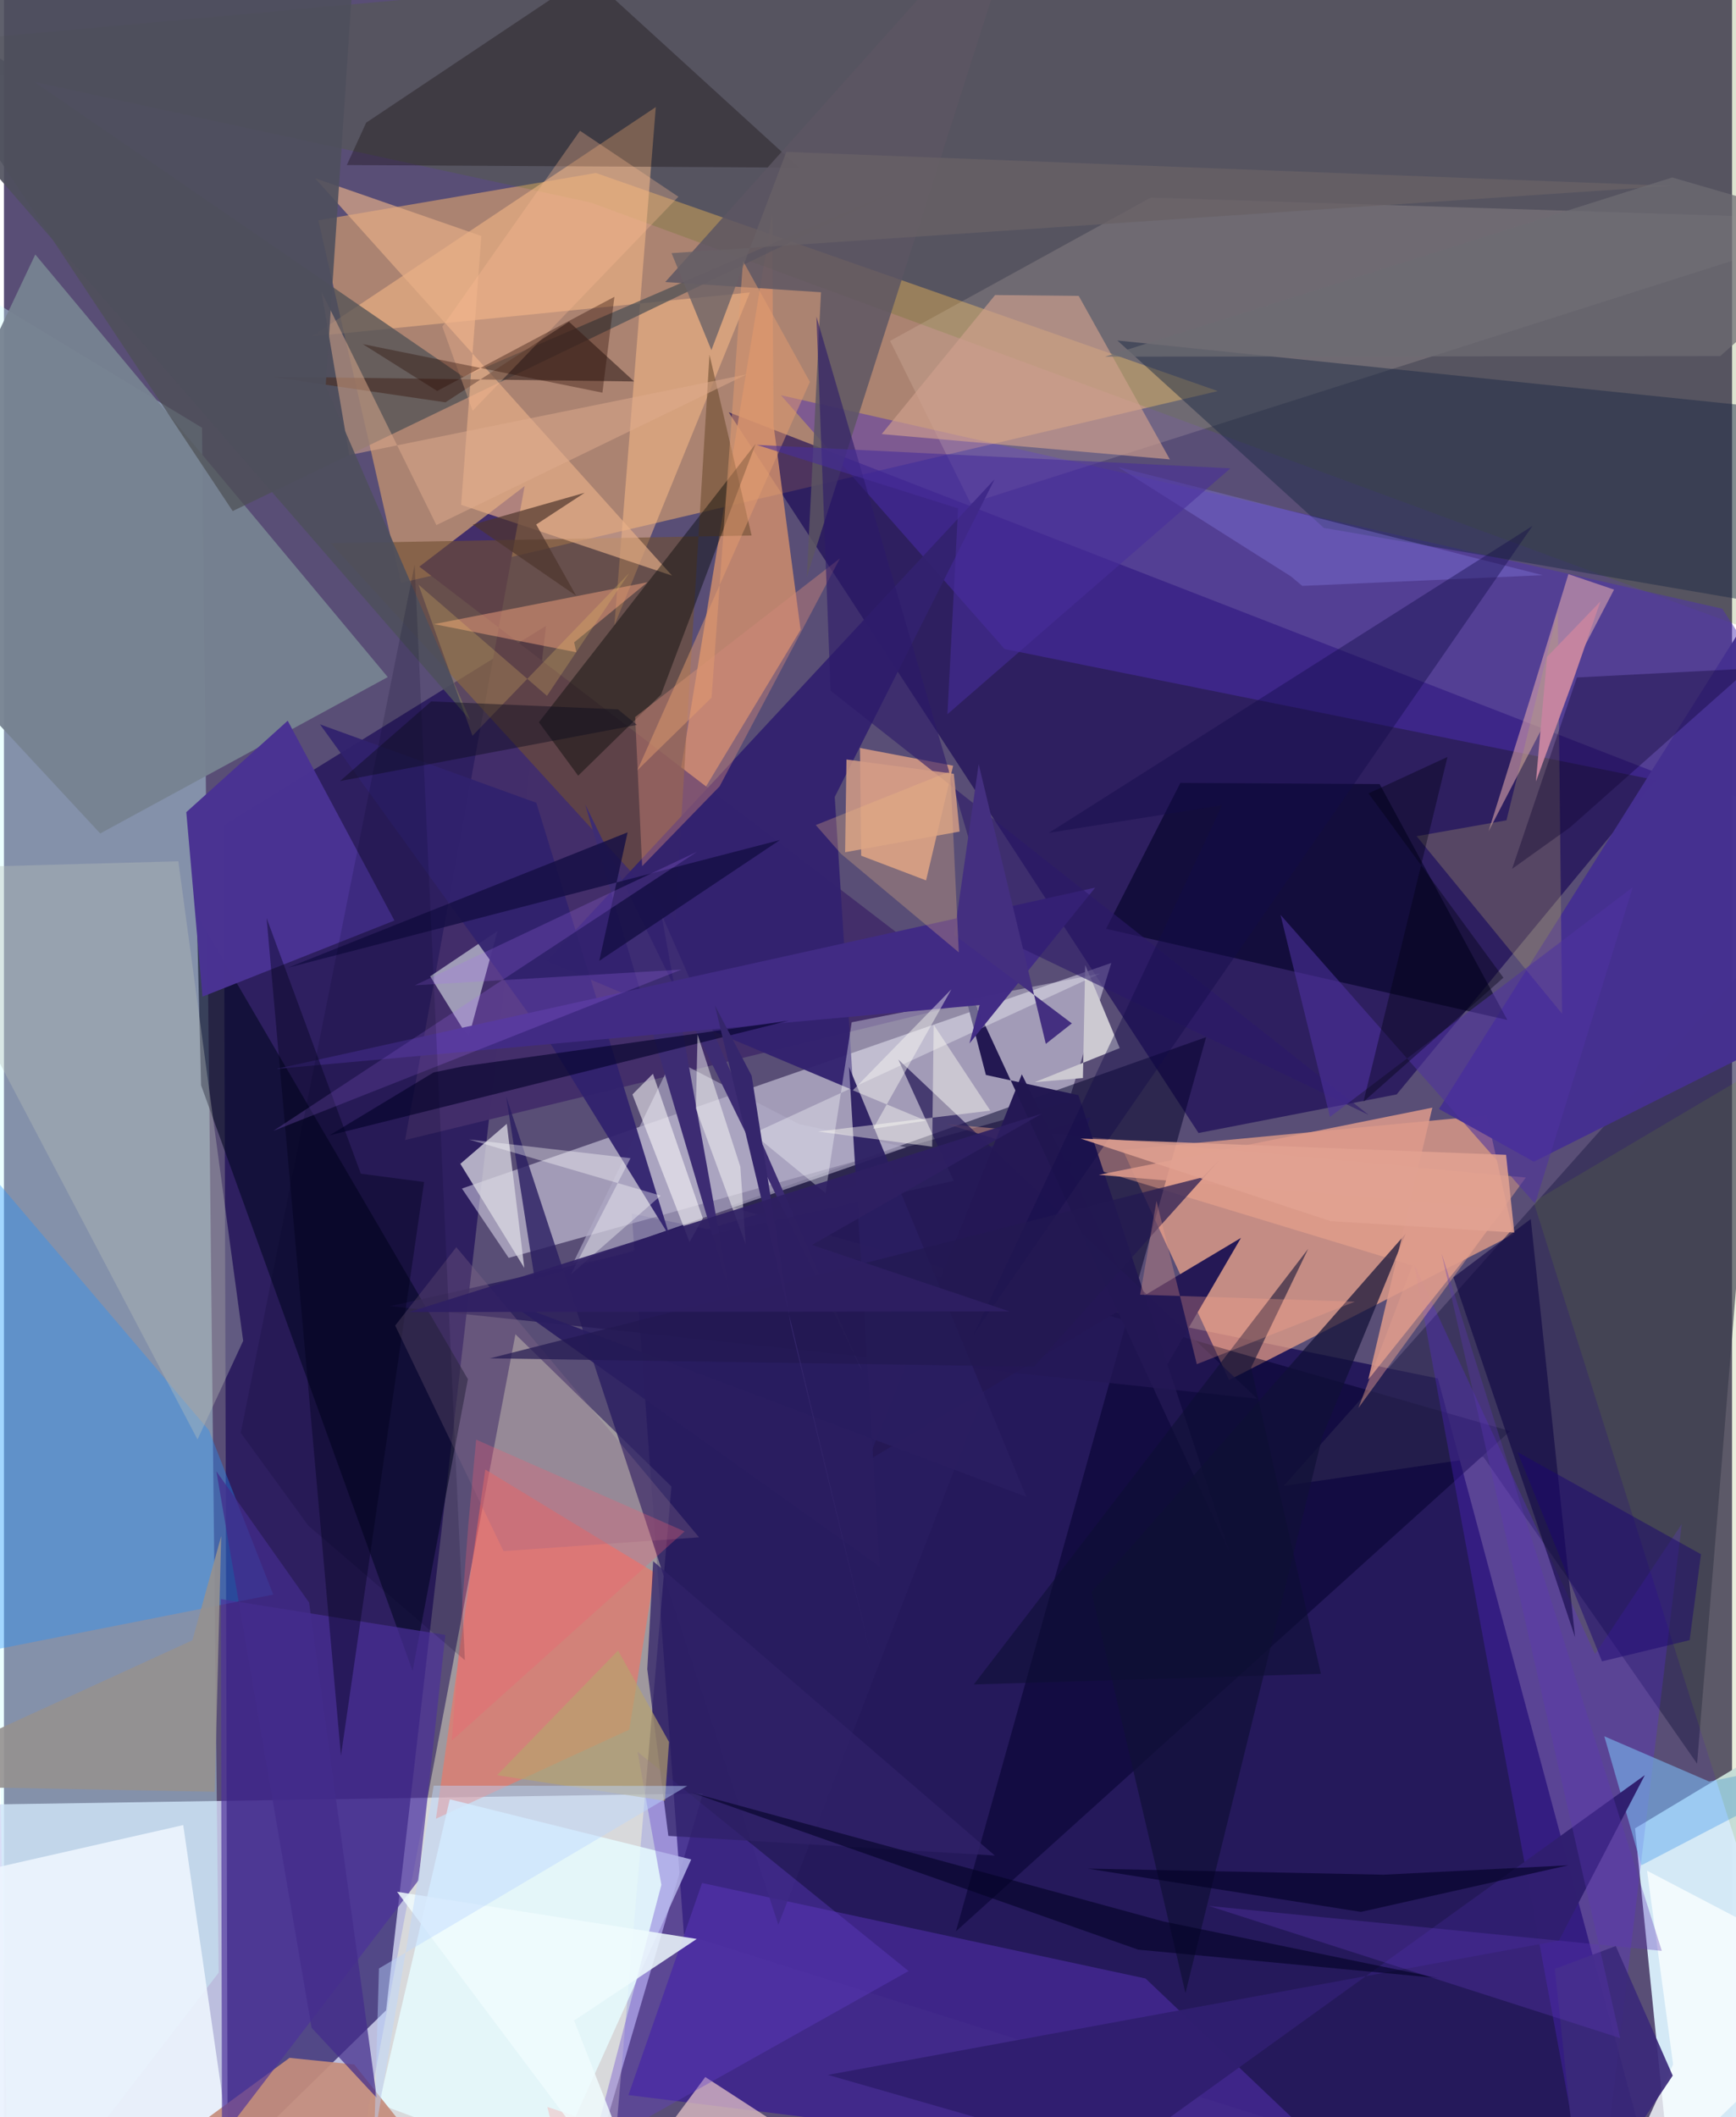 <svg xmlns="http://www.w3.org/2000/svg" width="228" height="278" viewBox="0 0 836 1024"><path fill="#594e76" d="M0 0h836v1024H0z"/><path fill="#d1d6f5" fill-opacity=".82" d="M273.913 1086l-319.278-29.82L-62 873.626l400.114-6.193z"/><path fill="#130852" fill-opacity=".745" d="M303.69 586.999l25.234 348.462L806.253 1086 693.684 666.7z"/><path fill="#150455" fill-opacity=".631" d="M106.393 399.225l155.834-96.52-77.357 669.617-76.619 74.928z"/><path fill="#cdffff" fill-opacity=".376" d="M103.869 954.1L95.82 206.885l-110.756-67.041L2.364 1086z"/><path fill="#dea46f" fill-opacity=".616" d="M587.209 189.157L192.09 281.92l-39.997-175.35 134.282-22.903z"/><path fill="#d5eaf8" fill-opacity=".988" d="M789.072 884.303L809.428 1086 898 930.121l-7.703-106.67z"/><path fill="#110152" fill-opacity=".6" d="M673.735 529.342l127.96-154.743-451.1-175.214 227.302 348.618z"/><path fill="#ffad8b" fill-opacity=".647" d="M730.187 597.106l-137.54 70.364-51.415-111.303 176.164-16.674z"/><path fill="#f2f0fe" fill-opacity=".475" d="M535.721 465.737l-20.716 67.137-270.842 75.51-22.6-33.536z"/><path fill="#ffffd6" fill-opacity=".42" d="M247.439 645.35l-82.07 432.292 128.585-20.971L322.9 718.945z"/><path fill="#03002b" fill-opacity=".506" d="M581.582 501.626L460.533 934.13 728.63 692.175 350.85 583.508z"/><path fill="#d18f6d" fill-opacity=".827" d="M371.625 103.761l-50.566 307.37 64.333-106.51-13.102-99.155z"/><path fill="#2d2851" fill-opacity=".635" d="M619.05 718.698l96.662-14.075 103.372 148.406 32.414-395.215z"/><path fill="#432e6a" fill-opacity=".992" d="M194.067 551.393l279.902-68.079-273.02-209.238 50.955-38.998z"/><path fill="#ff7059" fill-opacity=".533" d="M232.86 710.76l81.993 49.858-12.368 75.95-93.508 43.093z"/><path fill="#40278b" fill-opacity=".941" d="M552.27 956.932l106 100.732-356.17-44.351 35.628-102.566z"/><path fill="#4a6d00" fill-opacity=".184" d="M-62 22.984L875.942-62l-2.48 377.19L284.074 98.011z"/><path fill="#030721" fill-opacity=".584" d="M224.448 667.043l-26.77 141.063L95.37 524.928l-2.093-82.568z"/><path fill="#fab28a" fill-opacity=".675" d="M414.695 413.873l31.398 11.937 13.095-55.464-45.07-8.567z"/><path fill="#4e2eb4" fill-opacity=".478" d="M898 397.21l-413.918-83.29-108.22-122.76 455.4 103.245z"/><path fill="#778291" fill-opacity=".953" d="M185.677 327.484L15.161 123.09-62 286.185l108.566 116.94z"/><path fill="#fcbe89" fill-opacity=".51" d="M149.026 162.724L315.342 51.789l-20.046 250.725 65.546-161.058z"/><path fill="#2590ff" fill-opacity=".369" d="M130.265 771.246L-62 809.259l28.83-272.865 132.3 155.309z"/><path fill="#704f32" fill-opacity=".608" d="M324.733 445.014l16.585-273.46 20.376 87.441-203.58 3.748z"/><path fill="#ffeddc" fill-opacity=".149" d="M428.692 164.882l38.93 78.538L898 106.397 554.794 95.569z"/><path fill="#eef7ff" fill-opacity=".863" d="M108.949 1036.841L-62 1086V916.481l148.733-33.75z"/><path fill="#453090" fill-opacity=".984" d="M740.11 561.878l-45.891-25.508 157.81-250.85L898 482.757z"/><path fill="#4d5054" fill-opacity=".718" d="M222.268 182.239l217.126-93.52-328.743 158.463L-62-13.015z"/><path fill="#e6fbff" fill-opacity=".835" d="M215.679 870.263l116.797 29.092-67.273 149.547-83.786-31.292z"/><path fill="#1a2a45" fill-opacity=".471" d="M877.54 296.377L898 201.852l-359.368-37.17 99.878 90.652z"/><path fill="#000121" fill-opacity=".576" d="M727.294 493.327L533.152 449.24l35.972-70.574 96.402.572z"/><path fill="#efb4b2" fill-opacity=".525" d="M738.32 337.96l18.512-60.27 22.08 7.478-60.714 116.889z"/><path fill="#2a1d61" fill-opacity=".8" d="M525.618 540.421l-150.994 390.54L242.94 530.307l13.838 88.484z"/><path fill="#33226f" fill-opacity=".957" d="M401.911 385.476l9.012 141.871-148.357-62.5 216.682-233.05z"/><path fill="#5c2ae8" fill-opacity=".271" d="M769.728 799.998l41.958-62.888L769.724 1086 682.23 611.457z"/><path fill="#eab089" fill-opacity=".647" d="M150.48 86.203l80.475 27.946-9.785 130.013 102.025 34.247z"/><path fill="#4a3392" fill-opacity=".992" d="M188.908 445.245l-92.866 36.806-7.831-89.233 49.062-44.233z"/><path fill="#f4fffe" fill-opacity=".525" d="M224.969 501.073l-3.075-3.595-15.704-25.263 32.551-21.864z"/><path fill="#0a0102" fill-opacity=".302" d="M282.333-12.224l-107.1 71.558-9.37 20.496 218.787 1.253z"/><path fill="#fcae92" fill-opacity=".408" d="M456.095 543.665l280.14 25.857-80.978 111.45 26.081-68.903z"/><path fill="#dad9e2" fill-opacity=".765" d="M251.727 613.253l-8.461-69.69-22.456 19.329-1.29-2.062z"/><path fill="#c58e7d" fill-opacity=".922" d="M138.16 995.312l31.292 3.216L239.37 1086H14.505z"/><path fill="#251855" d="M598.43 598.727l-35.672 61.299-70.353-140.405-74.463 186.796z"/><path fill="#4b319a" fill-opacity=".667" d="M105.47 1033.616l-.537-260.218 108.599 17.362-12.978 118.682z"/><path fill="#010504" fill-opacity=".412" d="M258.786 349.326l104.891-134.703-45.8 121.322-40.087 39.238z"/><path fill="#5c5563" fill-opacity=".835" d="M319.92 136.4l75.345 4.959-6.864 137.66L497.32-62z"/><path fill="#b8bfba" fill-opacity=".369" d="M84.359 416.573l31.367 231.952-22.085 47.71-145.037-275.956z"/><path fill="#afa8c4" fill-opacity=".647" d="M436.486 554.925L384.59 543.66l-61.12-31.543-48.146 98.8z"/><path fill="#3d2c73" d="M281.196 389.084l70.309 237.952L318 441.95l97.1 221.056z"/><path fill="#edcbcc" fill-opacity=".694" d="M339.286 1004.585L464.754 1086l-201.871-66.935L278.978 1086z"/><path fill="#211750" fill-opacity=".984" d="M519.783 529.68l73.185 221.307-131.67-283.964 13.736 52.892z"/><path fill="#ccc9d1" fill-opacity=".992" d="M523.074 466.758l16.7 40.167-41.093 16.488 23.296-2.003z"/><path fill="#cfa08d" fill-opacity=".651" d="M519.938 143.12l44.097 79.079-139.422-12.24 54.884-67.262z"/><path fill="#31226d" fill-opacity=".933" d="M257.536 388.274l64.621 209.943-57.498-92.964L152.911 350.37z"/><path fill="#fbfcff" fill-opacity=".353" d="M362.29 548.27l35.166 28.804 12.653-82.632 120.204-23.606z"/><path fill="#422c85" fill-opacity=".996" d="M132.046 516.943L472 486.119l-4.91 18.563 60.81-75.367z"/><path fill="#79b7ef" fill-opacity=".612" d="M774.205 839.787l50.69 21.862L898 847.01l-105.89 55.174z"/><path fill="#f7a37e" fill-opacity=".478" d="M275.856 310.686l35.442-29.068-103.222 20.252 68.827 13.62z"/><path fill="#6440c9" fill-opacity=".357" d="M437.64 953.33l-153.105 85.932 33.5-127.641-11.534-64.36z"/><path fill="#111036" fill-opacity=".702" d="M678.104 596.716L526.099 770.025l45.483 193.978 66.263-269.36z"/><path fill="#241856" fill-opacity=".729" d="M432.65 512.427l173.666 164.098-419.568-44.79 272.7-60.613z"/><path fill="#b7a86f" fill-opacity=".29" d="M726.871 396.757l24.802-101.145 2.12 194.736-70.387-85.913z"/><path fill="#301f6f" fill-opacity=".988" d="M752.222 938.618l41.583-80.052-256.489 184.765-138.707-39.78z"/><path fill="#4b332d" fill-opacity=".729" d="M129.354 182.21l84.223 12.389 59.756-38.985 31.542 28.889z"/><path fill="#d1897b" fill-opacity=".42" d="M308.733 418.937l37.492-38.614 58.188-110.242-99.046 76.716z"/><path fill="#00021a" fill-opacity=".4" d="M127.056 444.028L163.027 849.2l40.22-277.499-30.607-4.016z"/><path fill="#0f0442" fill-opacity=".592" d="M701.202 617.791l37.417-28.189 21.439 202.276-12.608-37.9z"/><path fill="#de9b8b" fill-opacity=".847" d="M691.007 535.729l-161.34 32.51 196.366 16.375-66.03 82.643z"/><path fill="#2c1a69" fill-opacity=".6" d="M393.053 153.133l87.458 299.799L660.2 539.243 399.877 334.041z"/><path fill="#effbfe" fill-opacity=".843" d="M190.165 914.991l144.985 22.814-59.341 39.459L318.346 1086z"/><path fill="#2a1d61" fill-opacity=".933" d="M494.584 723.956l-250.75-94.378L423.714 757.8 408.8 516z"/><path fill="#0c002f" fill-opacity=".357" d="M729.578 420.26l28.054-20.079 86.557-76.806-83.248 4.291z"/><path fill="#150f44" fill-opacity=".824" d="M375.356 406.314l-237.868 61.688 164.217-65.42-13.708 62.145z"/><path fill="#dfab8e" fill-opacity=".502" d="M167.042 220.105l-13.421-78.972 55.592 112.833 150.171-72.926z"/><path fill="#f9fdfe" fill-opacity=".808" d="M768.556 1083.338l38.922-84.866-12.598-93.687L898 958.744z"/><path fill="#3a297a" fill-opacity=".914" d="M750.26 952.292l29.469-11.06 27.563 62.668-44.477 66.762z"/><path fill="#7e72d8" fill-opacity=".42" d="M622.585 278.773l5.494 4.61 116.288-5.188-205.315-52.291z"/><path fill="#000027" fill-opacity=".592" d="M222.193 515.731l-14.331 2.953-50.405 30.458 222.216-55.48z"/><path fill="#130b49" fill-opacity=".404" d="M589.313 389.457l-83.805 13.364 233.938-148.45-270.322 391.062z"/><path fill="#729b1e" fill-opacity=".153" d="M898 487.763l-158.028 93.47L898 1081.565l-3.504-550.972z"/><path fill="#ab70fa" fill-opacity=".227" d="M198.794 476.554l136.59-64.647-205.1 135.074 197.481-78.026z"/><path fill="#d49c85" fill-opacity=".839" d="M407.581 367.346l51.93 6.912 2.813 27.94-55.392 9.99z"/><path fill="#4e339f" fill-opacity=".565" d="M787.984 429.092L740.728 582.2 617.572 442.49l23.918 97.73z"/><path fill="#866a87" fill-opacity=".318" d="M336.266 743.55l-94.602 6.68-52.408-109.096 29.586-37.92z"/><path fill="#302269" fill-opacity=".757" d="M321.417 887.963l-10.193-80.661 2.846-52.207 165.269 142.364z"/><path fill="#e59d6f" fill-opacity=".471" d="M342.32 337.418l15.209-211.204 32.375 58.507-83.478 187.815z"/><path fill="#4d352c" fill-opacity=".686" d="M226.819 253.723l54.088-15.373-23.424 15.333 19.343 34.478z"/><path fill="#fffefd" fill-opacity=".541" d="M313.953 519.354l24.14 69.932-6.424 11.43-27.628-71.362z"/><path fill="#4e4f5c" fill-opacity=".902" d="M155.636 186.735L172.208-62-62 17.508l287.548 330.797z"/><path fill="#231851" fill-opacity=".706" d="M498.269 661.009l89.812-100.086-7.992 8.441-345.003 87.617z"/><path fill="#fefffa" fill-opacity=".471" d="M334.724 536.161l24.108 65.647-2.597-37.542-20.677-63.924z"/><path fill="#b7a46c" fill-opacity=".655" d="M319.744 871.007l-81.193-12.405 58.537-60.34 24.653 44.277z"/><path fill="#95918f" fill-opacity=".906" d="M91.165 793.343L-62 863.526l163.96 3.08 3.14-123.667z"/><path fill="#432c8b" fill-opacity=".733" d="M148.837 980.783l-46.078-269.165 44.866 63.488 32.73 239.573z"/><path fill="#fffef5" fill-opacity=".435" d="M393.806 547.29l55.238 7.336.72-59.01 27.414 41.558z"/><path fill="#0e0f33" fill-opacity=".561" d="M469.184 814.718l161.78-210.727-27.628 57.441 33.774 148.134z"/><path fill="#030224" fill-opacity=".588" d="M694.195 956.776l-145.487-13.794-215.94-75.927 228.14 62.283z"/><path fill="#ffbe92" fill-opacity=".314" d="M226.708 198.696l-14.621-40.706 66.582-94.742 47.601 31.896z"/><path fill="#ffa68d" fill-opacity=".278" d="M653.521 629.577l-103.865-3.38 7.912-45.337 19.505 78.94z"/><path fill="#e2a292" fill-opacity=".859" d="M726.68 558.547l-205.817-7.857 120.938 39.936 88.854 5.517z"/><path fill="#1a0571" fill-opacity=".482" d="M820.971 751.733l-5.5 41.552-42.382 10.25-40.858-101.22z"/><path fill="#f75e72" fill-opacity=".286" d="M329.281 740.697l-100.853-44.401-3.732 40.453-8.031 105.08z"/><path fill="#686166" fill-opacity=".776" d="M342.238 169.355l36.271-95.904 427.925 16.45-483.475 32.536z"/><path fill="#bdd7ff" fill-opacity=".447" d="M330.548 863.79l-122.668-.13-28.799 171.143 2.333-82.729z"/><path fill="#000023" fill-opacity=".161" d="M147.263 737.915l75.716 65.07-24.295-529.921-84.116 419.973z"/><path fill="#040327" fill-opacity=".639" d="M656.456 924.725l-132.24-20.947 143.188 2.949 89.371-4.555z"/><path fill="#442f80" d="M516.62 494.985l-12.597 9.912-32.48-135.314-11.84 82.535z"/><path fill="#eecb66" fill-opacity=".235" d="M226.651 355.873l75.81-78.695-39.773 59.374-62.124-53.763z"/><path fill="#000014" fill-opacity=".392" d="M725.396 472.87l-67.725 60.032 40.668-166.791-38.208 17.627z"/><path fill="#f4be83" fill-opacity=".275" d="M392.735 399.059l65.066-26.074 4.13 87.638-56.968-47.641z"/><path fill="#5c38b7" fill-opacity=".337" d="M781.855 985.742l-86.369-379.45 106.527 337.267-219.185-21.733z"/><path fill="#290c03" fill-opacity=".365" d="M295.325 143.55l-5.805 46.374-115.948-23.496 35.989 22.668z"/><path fill="#0c0d1e" fill-opacity=".439" d="M297.03 343.092l-90.315-3.838-44.136 38.53 143.637-27.175z"/><path fill="#fff" fill-opacity=".365" d="M317.72 578.295l-92.698-27.153 78.08 9.038-28.829 56.19z"/><path fill="#35266c" d="M419.99 803.13l-76.055-316.854 17.78 34.013 18.875 120.446z"/><path fill="#2e1f63" fill-opacity=".914" d="M195.95 634.583l290.497-.304-95.56-32.138 111.242-63.52z"/><path fill="#6d6c73" fill-opacity=".725" d="M830.262 172.245L898 112.195l-90.964-26.363-274.324 86.67z"/><path fill="#472e9b" fill-opacity=".576" d="M456.43 345.434l136.9-118.92-229.149-11.337 97.409 30.717z"/><path fill="#c584a0" d="M746.517 317.697l25.807-26.804-13.463 38.882-17.737 48.21z"/><path fill="#fcfdf6" fill-opacity=".431" d="M410.67 527.346l47.667-48.864-37.852 67.453 25.547-3.891z"/></svg>